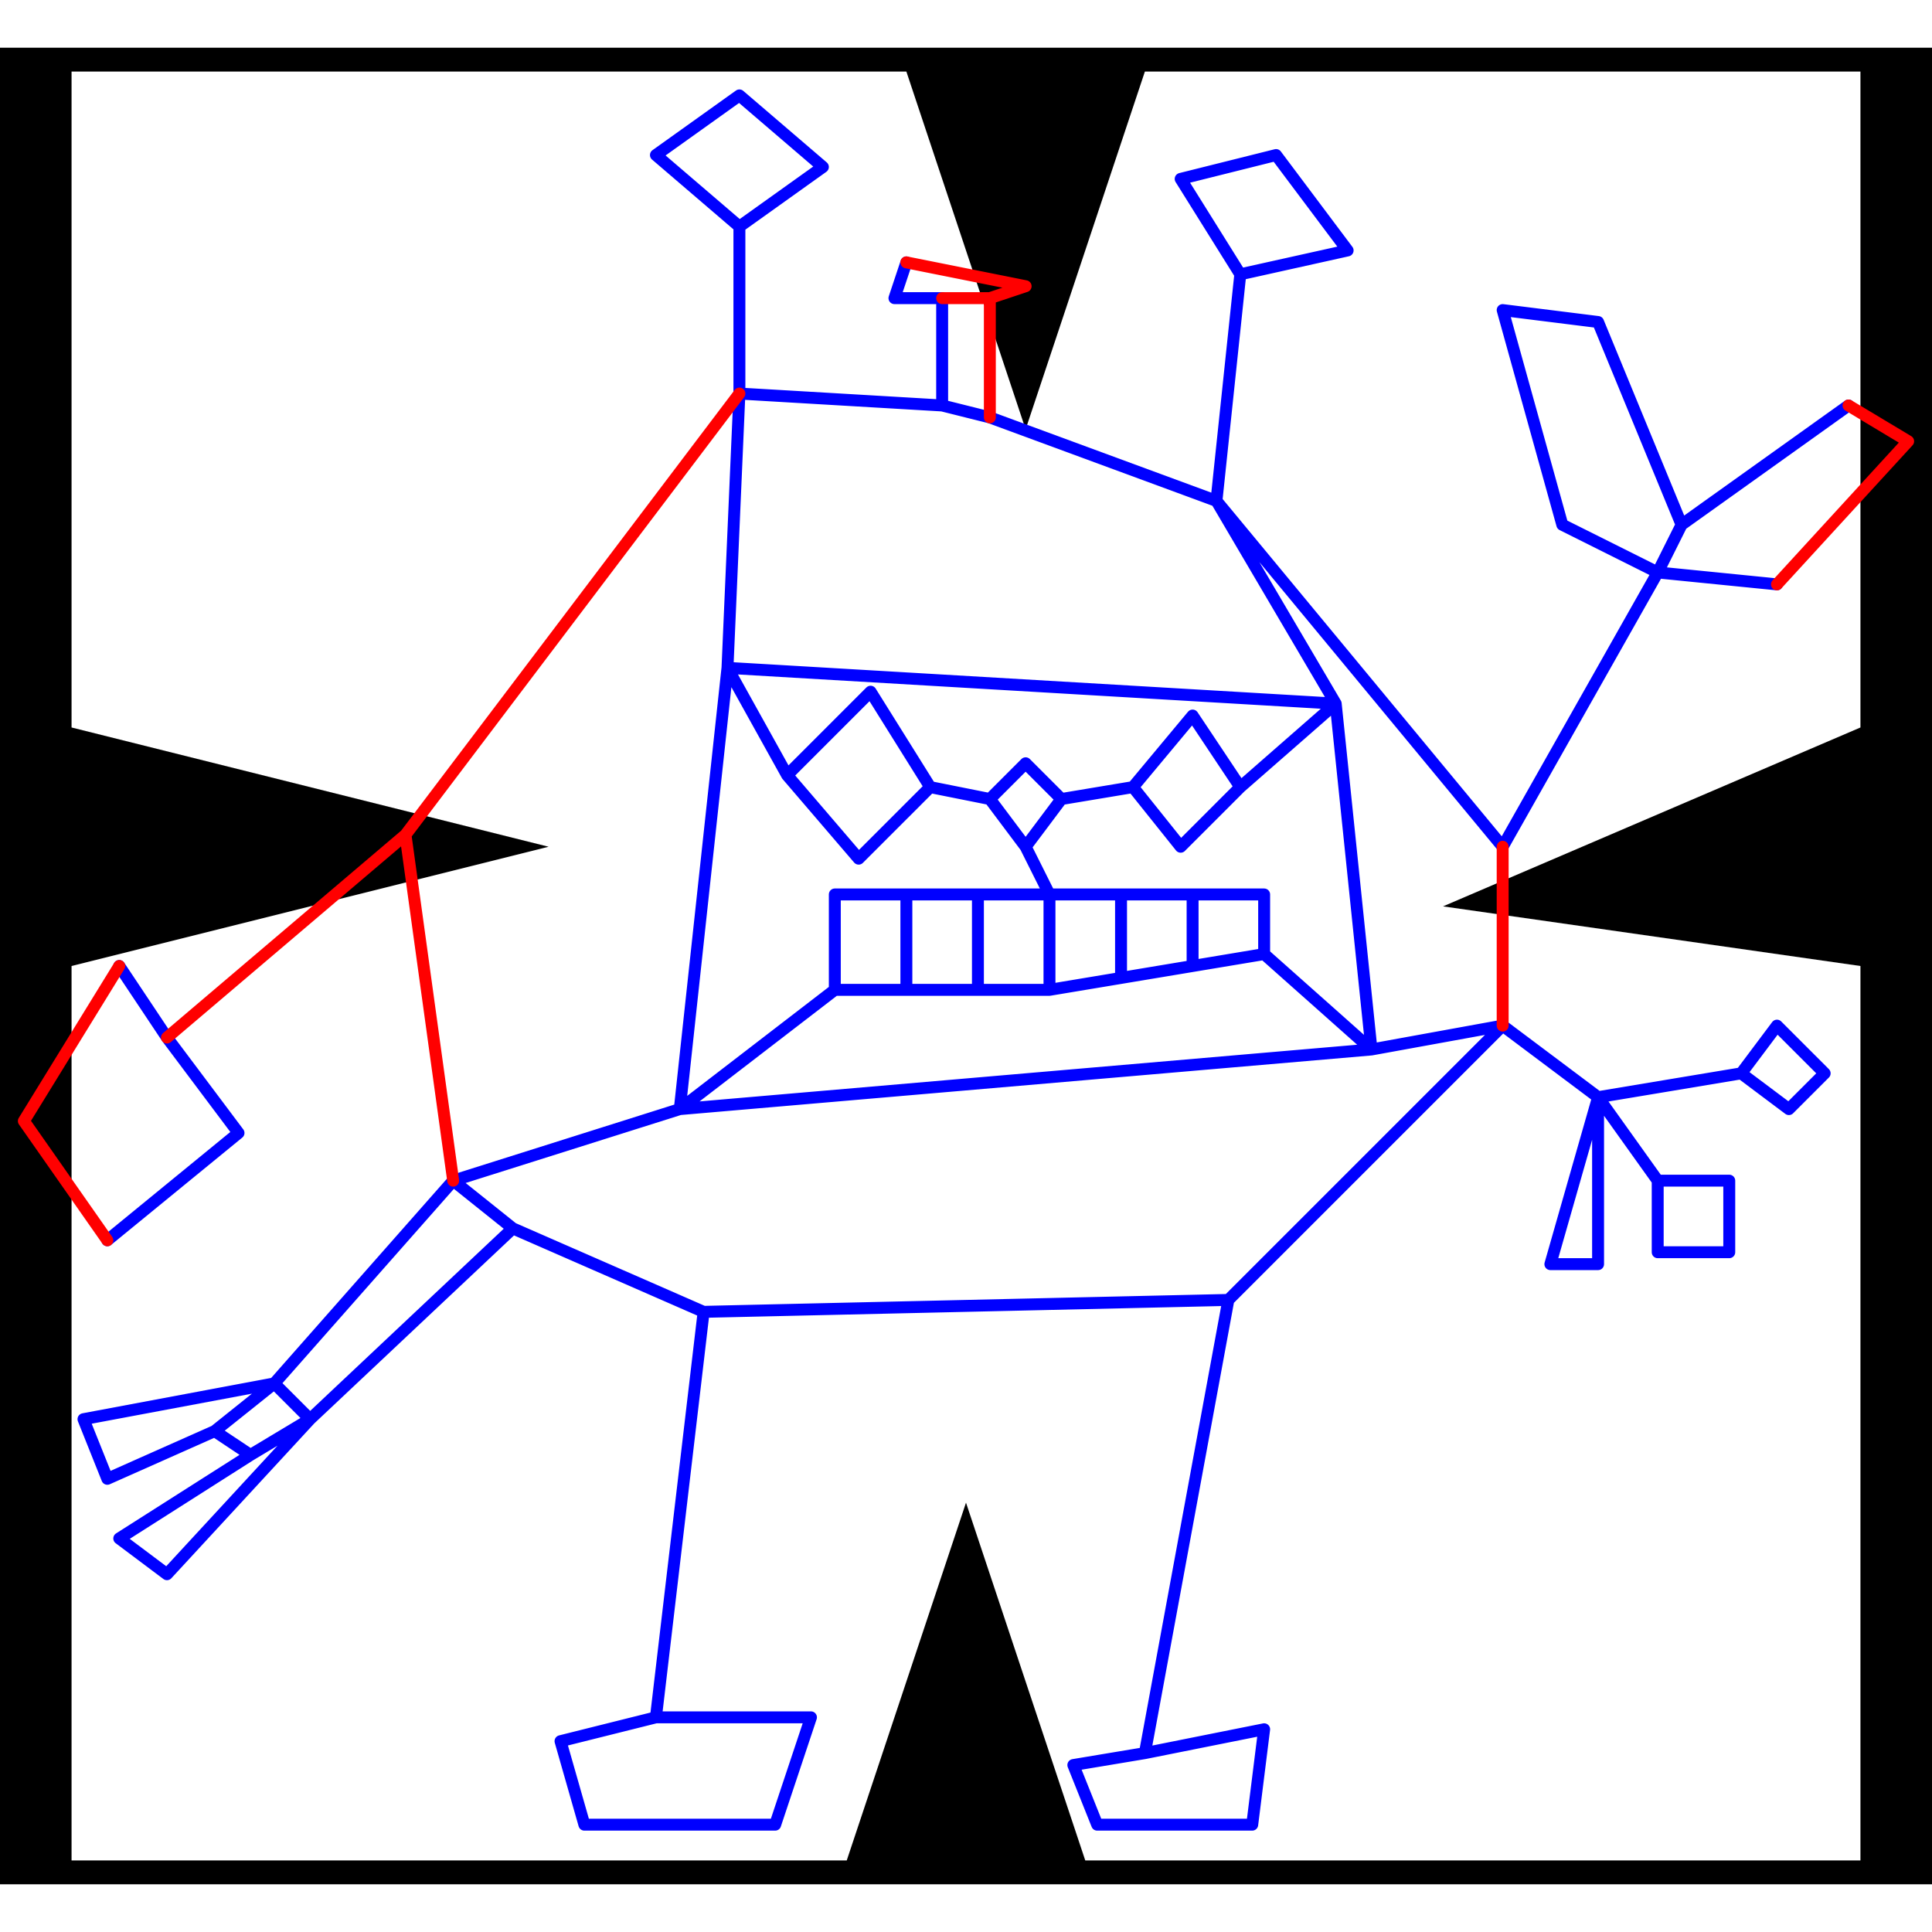 <svg height="500" viewBox="-1 3 162 154" width="500" xmlns="http://www.w3.org/2000/svg">
<path class="hole" d="M90 155L155 155L155 80L120 75L155 60L155 5L95 5L85 35L75 5L5 5L5 60L45 70L5 80L5 155L70 155L80 125M-1 3L161 3L161 157L-1 157" style="fill:#00000066;fill-rule:evenodd;stroke:none;"/>
<path class="ok" d="M6 118L8 123M6 118L22 115M8 103L19 94M8 123L17 119M9 80L13 86M9 128L13 131M9 128L20 121M13 86L19 94M13 131L25 118M17 119L20 121M17 119L22 115M20 121L25 118M22 115L25 118M22 115L37 98M25 118L42 102M37 98L42 102M37 98L56 92M42 102L58 109M46 145L48 152M46 145L54 143M48 152L64 152M54 12L61 7M54 12L61 18M54 143L58 109M54 143L67 143M56 92L60 55M56 92L69 82M56 92L114 87M58 109L102 108M60 55L61 32M60 55L65 64M60 55L111 58M61 7L68 13M61 18L61 32M61 18L68 13M61 32L78 33M64 152L67 143M65 64L71 71M65 64L72 57M69 74L69 82M69 74L75 74M69 82L75 82M71 71L77 65M72 57L77 65M74 24L75 21M74 24L78 24M75 74L75 82M75 74L81 74M75 82L81 82M77 65L82 66M78 24L78 33M78 33L82 34M81 74L81 82M81 74L87 74M81 82L87 82M82 34L101 41M82 66L85 63M82 66L85 70M85 63L88 66M85 70L87 74M85 70L88 66M87 74L87 82M87 74L93 74M87 82L93 81M88 66L94 65M89 147L91 152M89 147L95 146M91 152L104 152M93 74L93 81M93 74L99 74M93 81L99 80M94 65L98 70M94 65L99 59M95 146L102 108M95 146L105 144M98 14L103 22M98 14L106 12M98 70L103 65M99 59L103 65M99 74L99 80M99 74L105 74M99 80L105 79M101 41L103 22M101 41L111 58M101 41L125 70M102 108L125 85M103 22L112 20M103 65L111 58M104 152L105 144M105 74L105 79M105 79L114 87M106 12L112 20M111 58L114 87M114 87L125 85M125 25L130 43M125 25L133 26M125 70L138 47M125 85L133 91M129 105L133 91M129 105L133 105M130 43L138 47M133 26L140 43M133 91L133 105M133 91L138 98M133 91L145 89M138 47L140 43M138 47L148 48M138 98L138 104M138 98L144 98M138 104L144 104M140 43L154 33M144 98L144 104M145 89L148 85M145 89L149 92M148 85L152 89M149 92L152 89" style="fill:none;stroke:#0000ff;stroke-linecap:round"/>
<path class="short" d="" style="fill:none;stroke:#00ff99;stroke-linecap:round"/>
<path class="long" d="" style="fill:none;stroke:#ff0099;stroke-linecap:round"/>
<path class="out" d="M1 93L8 103M1 93L9 80M13 86L33 69M33 69L37 98M33 69L61 32M75 21L85 23M78 24L82 24M82 24L82 34M82 24L85 23M125 70L125 85M148 48L159 36M154 33L159 36" style="fill:none;stroke:#ff0000;stroke-linecap:round"/>
</svg>